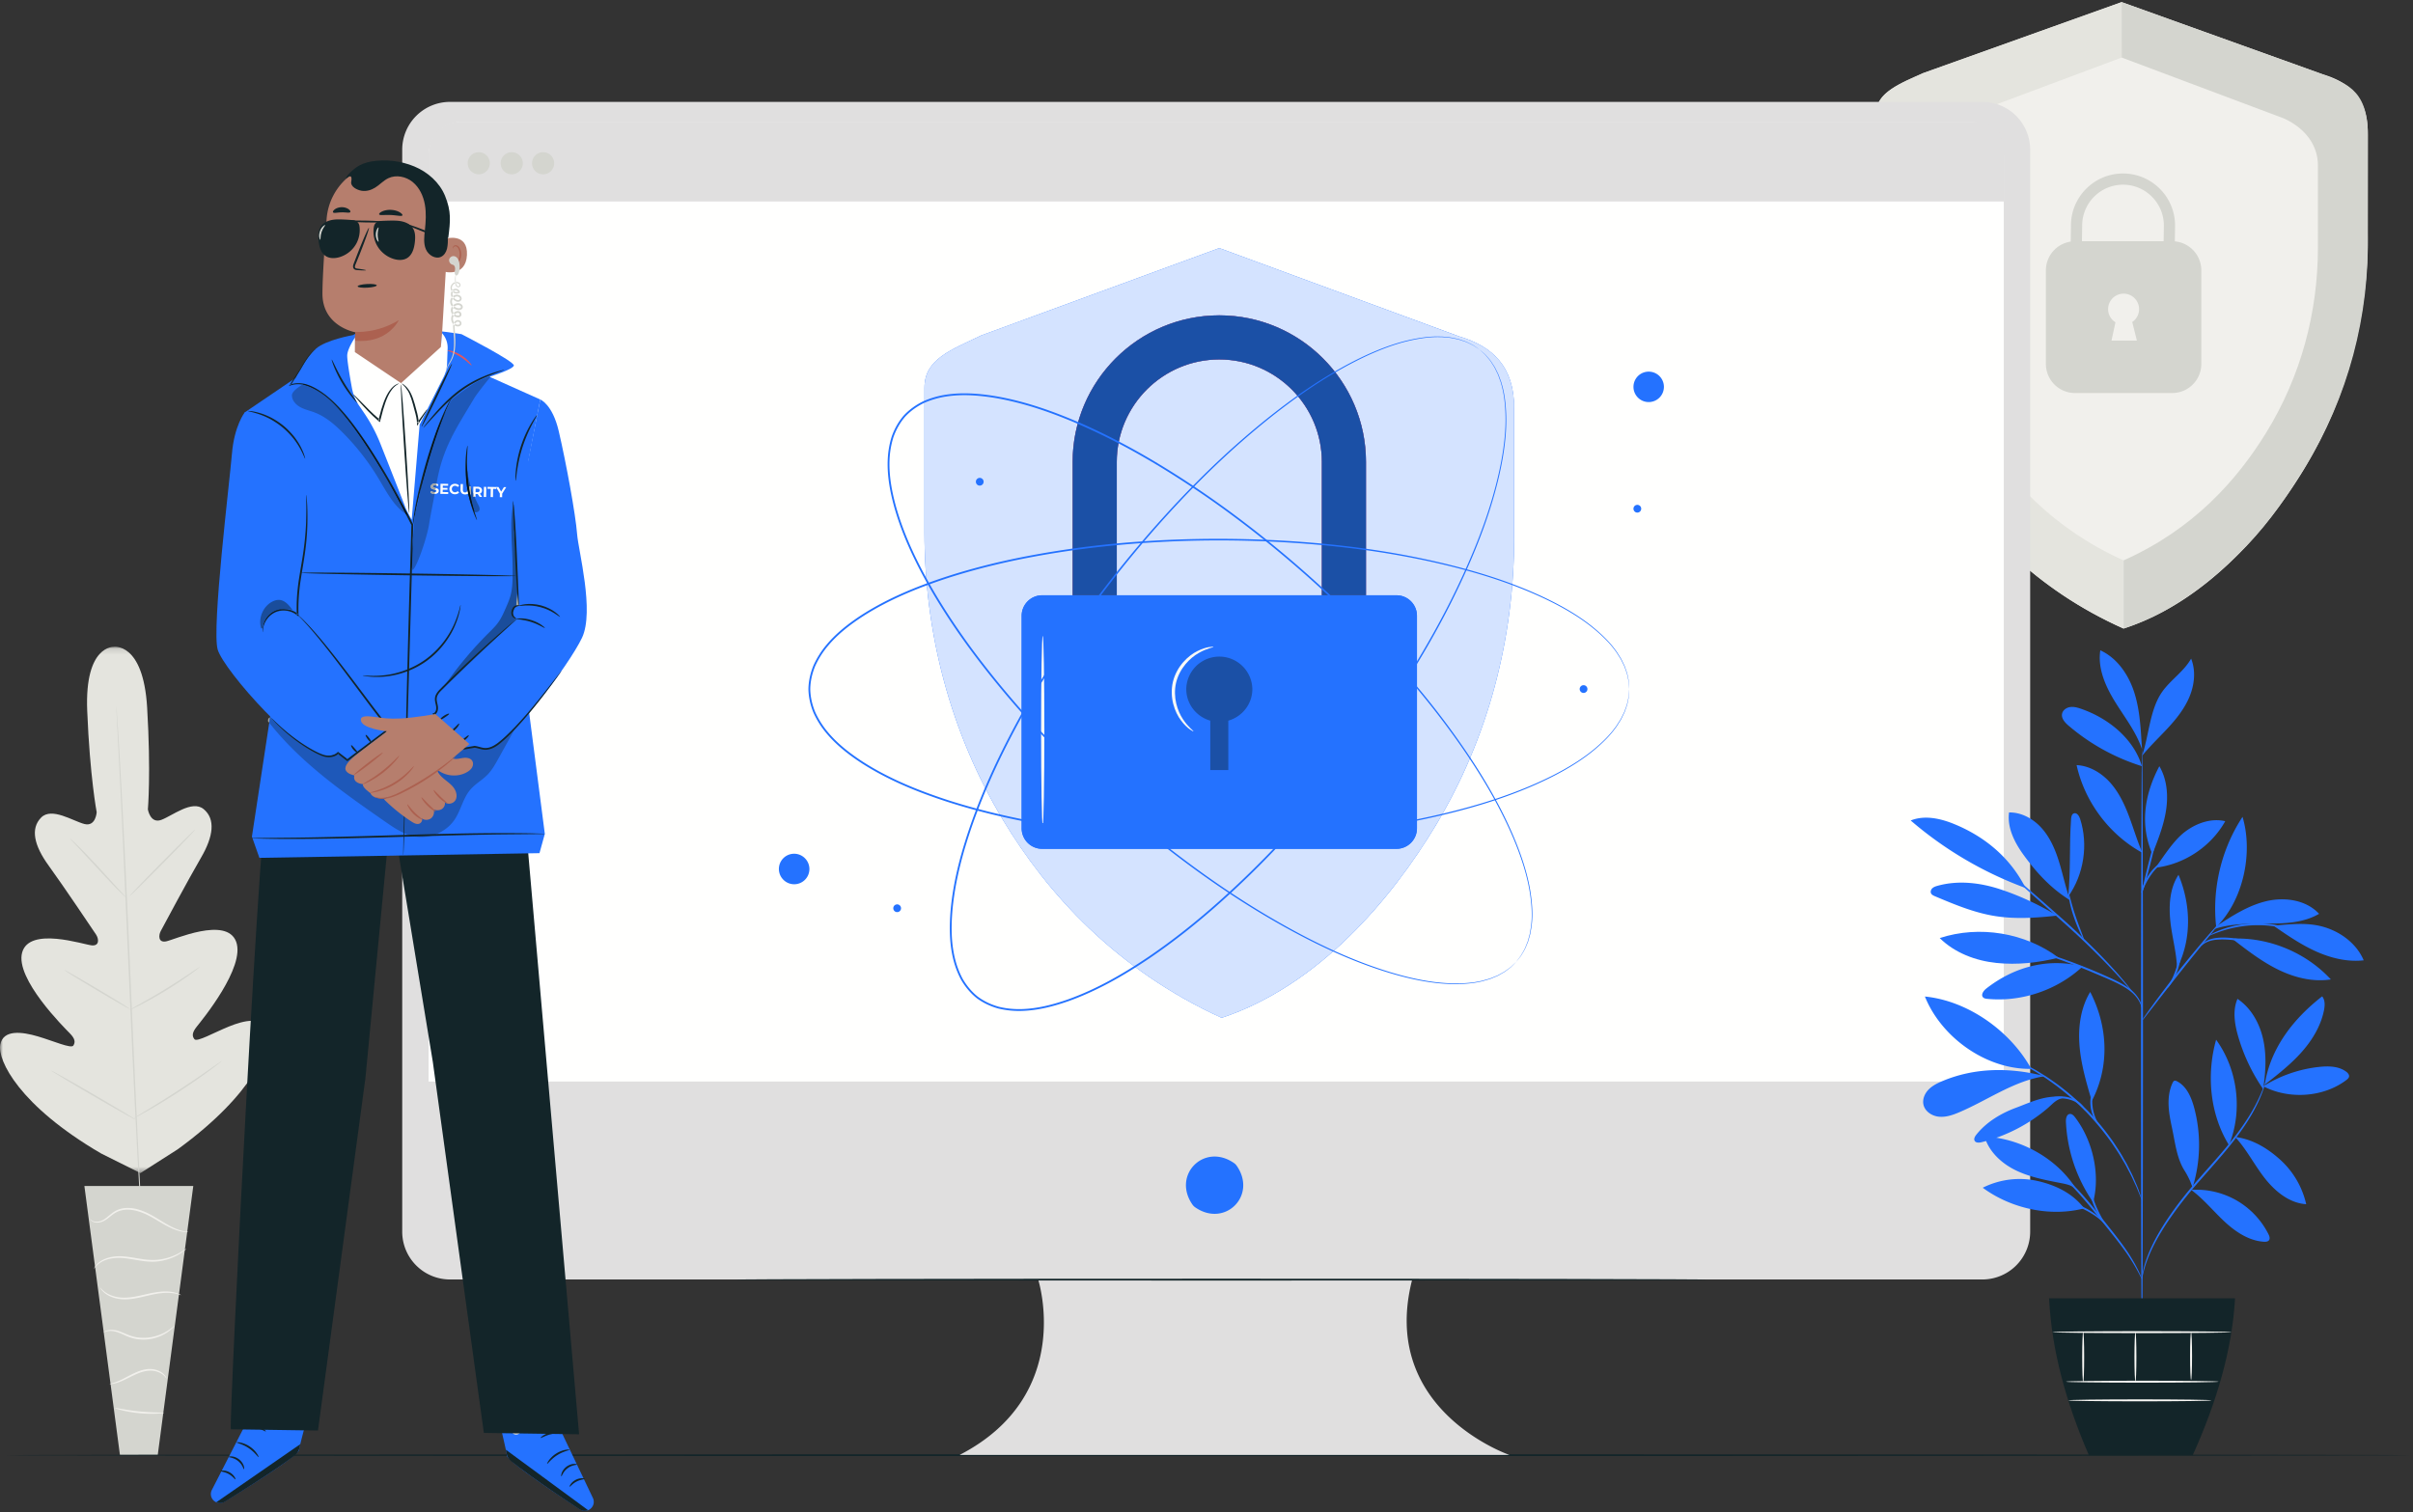 <svg width="410" height="257" xmlns="http://www.w3.org/2000/svg" xmlns:xlink="http://www.w3.org/1999/xlink"><rect width="100%" height="100%" fill="#333333" stroke="none"/><defs><path id="a" d="M0 .121h45.49v89.463H0z"/></defs><g fill="none" fill-rule="evenodd"><g transform="translate(0 109.8)"><mask id="b" fill="#fff"><use xlink:href="#a"/></mask><path d="M19.369.139s-5.012-.361-4.55 10.881c.46 11.242 1.608 17.23 1.608 17.23s-.148 2.493-2.079 2.004c-1.93-.49-5.562-2.916-7.355-1.102-1.86 1.881-1.199 4.765 1.268 8.163 2.468 3.397 7.6 11.04 8.062 11.733.453.68.635 1.956-.733 1.833-1.37-.121-10.606-3.253-11.83 1.219-1.223 4.472 7.207 12.808 8.111 13.737.904.929.952 1.515.586 2.077-.367.562-3.372-.782-6.036-1.565-2.664-.783-5.89-1.224-6.38 1.415-.489 2.64 3.224 10.363 17.127 18.481l6.69 3.34 6.33-4.039C43.21 76.08 46.132 68.022 45.381 65.445c-.751-2.577-3.917-1.816-6.489-.77-2.572 1.045-5.428 2.684-5.849 2.16-.421-.521-.431-1.11.375-2.125.807-1.014 8.36-10.151 6.696-14.479-1.665-4.327-10.542-.288-11.892-.029-1.35.259-1.296-1.028-.913-1.75.39-.736 4.732-8.853 6.848-12.48 2.115-3.628 2.484-6.564.445-8.25-1.966-1.625-5.336 1.152-7.208 1.832-1.872.68-2.268-1.785-2.268-1.785s.542-6.073-.124-17.305C24.337-.768 19.267.139 19.267.139" fill="#E4E4DE" mask="url(#b)"/></g><path d="M19.764 120.008s.014.078.027.234l.053.69.18 2.655c.154 2.306.351 5.644.579 9.769.458 8.25.994 19.653 1.545 32.249.55 12.6 1.057 24.003 1.47 32.255.209 4.118.378 7.453.497 9.772.057 1.145.1 2.038.132 2.657l.027.692c.005.155 0 .236 0 .236s-.012-.08-.026-.234l-.053-.69-.18-2.655a922.224 922.224 0 01-.578-9.768c-.459-8.251-.995-19.655-1.545-32.254-.55-12.596-1.058-23.998-1.47-32.25l-.497-9.773-.132-2.658-.028-.691c-.005-.156-.001-.236-.001-.236" fill="#D4D5CF"/><path d="M11.936 142.55c.013-.013.16.111.417.347.257.234.618.583 1.06 1.019.884.874 2.07 2.114 3.355 3.507l3.271 3.58.996 1.08c.236.253.361.4.348.413-.012.013-.16-.11-.418-.343a32.973 32.973 0 01-1.057-1.026c-.874-.883-2.045-2.138-3.328-3.53l-3.296-3.555-1.002-1.075c-.235-.256-.358-.405-.346-.417m10.111 9.725c-.05-.05 2.396-2.612 5.463-5.72 3.068-3.112 5.596-5.593 5.646-5.543.05.05-2.395 2.611-5.464 5.722-3.067 3.11-5.595 5.591-5.645 5.541m-.027 19.383c-.009-.015.158-.12.466-.297l1.308-.734c1.104-.62 2.626-1.482 4.27-2.493a120.363 120.363 0 004.16-2.675l1.248-.833c.297-.194.466-.295.476-.281.01.014-.139.143-.417.363a39.11 39.11 0 01-1.203.9 65.863 65.863 0 01-4.13 2.745 66.949 66.949 0 01-4.319 2.433c-.565.289-1.024.516-1.348.664-.322.15-.504.224-.512.208m-11.08-6.783c.008-.015.172.063.462.217.29.154.703.384 1.213.674 1.018.579 2.415 1.393 3.951 2.306s2.92 1.753 3.914 2.371c.497.31.897.564 1.17.744.274.18.422.288.412.303-.009.015-.173-.063-.462-.217a55.24 55.24 0 01-1.213-.674 248.492 248.492 0 01-3.952-2.307 246.848 246.848 0 01-3.913-2.37c-.497-.31-.897-.564-1.17-.744-.274-.181-.421-.288-.412-.303M8.74 181.984c.01-.016.218.087.589.284l1.556.86c1.31.734 3.109 1.764 5.088 2.915a400.125 400.125 0 015.05 2.983l1.516.929c.355.224.547.355.538.37-.009.015-.218-.087-.588-.285-.413-.226-.934-.514-1.557-.858a404.873 404.873 0 01-5.088-2.917 399.333 399.333 0 01-5.05-2.981l-1.516-.93c-.355-.224-.547-.355-.538-.37m14.05 8.046c-.008-.016.199-.154.582-.39l1.626-.99a204.226 204.226 0 005.316-3.336 196.985 196.985 0 005.202-3.513l1.564-1.086c.37-.255.58-.389.591-.375.01.015-.18.175-.532.455-.353.28-.87.676-1.517 1.153-1.293.958-3.11 2.24-5.168 3.58a107.912 107.912 0 01-5.364 3.278c-.7.397-1.27.712-1.668.92-.399.21-.623.319-.632.304m10.053 11.543H14.338l6.04 45.719h6.426l6.04-45.719" fill="#D4D5CF"/><path d="M15.299 207.193c-.007.004.02.065.099.163.078.097.224.224.446.319.439.19 1.21.207 1.954-.24.748-.412 1.398-1.222 2.4-1.58.993-.378 2.223-.31 3.402.068 1.194.369 2.23.973 3.17 1.535.94.56 1.803 1.06 2.576 1.383.768.335 1.437.49 1.9.55.232.03.414.04.537.036.124 0 .188-.005.189-.016.01-.06-1.048-.051-2.539-.765-.747-.342-1.586-.852-2.52-1.426-.929-.574-1.99-1.204-3.223-1.586-1.218-.39-2.526-.462-3.591-.039-.532.204-.98.522-1.352.837-.378.312-.716.606-1.059.82-.677.437-1.388.457-1.802.313-.427-.148-.564-.398-.587-.372m.675 8.42c.024.016.147-.188.436-.49a4.126 4.126 0 011.478-.938c.694-.266 1.586-.425 2.573-.387.991.034 2.071.252 3.22.438 1.147.194 2.283.28 3.297.137a9.088 9.088 0 002.594-.74c.701-.32 1.22-.67 1.56-.928.342-.259.505-.433.495-.445-.035-.05-.75.59-2.14 1.177a9.472 9.472 0 01-2.542.66c-.985.122-2.076.033-3.216-.159-1.139-.184-2.236-.398-3.26-.418-1.024-.023-1.947.163-2.661.467a3.887 3.887 0 00-1.485 1.057c-.133.17-.23.307-.28.41-.054.1-.078.154-.07.159m14.774 4.508c.007-.013-.164-.13-.51-.264a5.44 5.44 0 00-1.533-.33c-.663-.052-1.457-.01-2.319.133-.863.14-1.788.378-2.76.584-.97.205-1.907.342-2.755.312a6.039 6.039 0 01-2.188-.473c-1.19-.523-1.615-1.284-1.66-1.235-.011.006.073.197.314.483.238.284.654.648 1.256.945.6.295 1.383.511 2.266.558.884.048 1.847-.087 2.83-.294.982-.209 1.9-.454 2.744-.606.844-.155 1.614-.218 2.26-.194 1.298.044 2.036.437 2.055.381m-13.138 6.341c.009.048.661-.412 1.797-.181.557.1 1.179.382 1.879.7.698.326 1.538.604 2.44.673 1.818.175 3.435-.413 4.427-1.026a6.314 6.314 0 001.102-.847c.225-.24.34-.378.325-.392-.04-.045-.526.503-1.534 1.055-.991.548-2.552 1.077-4.293.91-1.752-.1-3.096-1.146-4.311-1.284-.593-.088-1.088-.004-1.396.121-.313.122-.445.26-.436.27m1.031 8.776c0 .035.62.03 1.543-.306.93-.311 2.081-1.024 3.426-1.559.674-.257 1.35-.415 1.966-.412a3.623 3.623 0 011.581.361c.85.423 1.096 1.025 1.143.987.014-.006-.024-.157-.175-.39-.15-.233-.433-.535-.867-.785a3.627 3.627 0 00-1.678-.45c-.663-.02-1.379.141-2.078.407-1.393.555-2.508 1.29-3.396 1.642-.878.378-1.472.457-1.465.505m.907 4.083c-.01.038.434.197 1.172.38.738.184 1.773.38 2.928.494 1.157.113 2.21.122 2.97.086.76-.036 1.225-.106 1.223-.146-.005-.09-1.875-.01-4.163-.24-2.288-.22-4.107-.663-4.13-.574M394.561 12.595L360.496.36l-33.734 12.07c-4.306 2.034-8.084 3.252-8.084 7.264v19.974c0 13.872 3.634 27.619 11.113 39.755 6.292 10.212 16.036 20.728 31.036 27.411 13.79-4.479 24.083-16.42 30.375-26.632 7.478-12.136 11.112-25.882 11.112-39.754V22.486c0-5.722-3.03-8.516-7.753-9.891" fill="#F1F0EC"/><path d="M360.827 95.242c-11.867-5.288-19.576-13.785-24.555-21.864-5.916-9.602-8.792-20.478-8.792-31.453V27.913c0-3.174 1.915-6.147 5.717-7.922l27.306-10.21-.007-9.42-33.734 12.069c-3.54 1.546-8.084 3.252-8.084 7.264v19.974c0 13.872 3.634 27.619 11.113 39.755 6.292 10.212 16.036 20.728 31.036 27.411V95.242" fill="#E4E4DE"/><path d="M360.827 106.834c2.39-.8 4.585-1.722 6.693-2.87 5.655-3.08 10.48-7.312 14.162-11.14 4.119-4.284 7.187-8.913 9.852-13.236 7.477-12.136 11.112-25.883 10.78-40.137l.021-16.492c-.02-8.212-4.232-8.818-7.774-10.364L360.496.36l.007 9.42 27.624 10.375c3.803 1.775 5.717 4.748 5.717 7.922V42.09c0 10.975-2.876 21.85-8.792 31.453-4.979 8.08-12.357 16.411-24.225 21.7v11.591" fill="#D4D5CF"/><path d="M367.628 41.003h-13.877l.037-2.673a6.947 6.947 0 016.94-6.939c3.825 0 6.938 3.113 6.938 6.926l-.038 2.686zm-4.542 16.893h-4.318l.674-3.118a2.626 2.626 0 01-1.247-2.235 2.632 2.632 0 114.1 2.185c.305 1.21.79 3.168.79 3.168zm6.448-16.87l.037-2.696c0-4.876-3.967-8.844-8.844-8.844-4.877 0-8.844 3.968-8.844 8.83l-.039 2.747a4.946 4.946 0 00-4.22 4.89v15.901a4.949 4.949 0 004.95 4.949h16.508a4.95 4.95 0 004.949-4.949V45.953a4.948 4.948 0 00-4.497-4.927z" fill="#D4D5CF"/><path d="M333 40.832c-.075.01-.312-1.04-.511-2.767a47.522 47.522 0 01-.277-6.782c.038-1.326.126-2.588.247-3.732.11-1.141.318-2.213.76-3.014.434-.805 1.038-1.286 1.492-1.5.463-.214.75-.204.755-.171.058.074-1.15.312-1.87 1.86-.354.749-.511 1.744-.59 2.876a73.429 73.429 0 00-.198 3.699 79.44 79.44 0 00.101 6.729c.091 1.722.179 2.79.091 2.802m.501 8.696c-.165.003-.315-.818-.335-1.833-.02-1.017.097-1.842.262-1.846.165-.002.314.818.334 1.834.02 1.015-.097 1.841-.261 1.845" fill="#FFFFFE"/><path d="M409.822 247.332c0 .086-91.586.156-204.536.156-112.99 0-204.556-.07-204.556-.156s91.566-.156 204.556-.156c112.95 0 204.536.07 204.536.156" fill="#132529"/><path d="M336.825 17.317H76.468a8.127 8.127 0 00-8.127 8.127v183.895a8.127 8.127 0 008.127 8.127h99.925s6.356 19.656-13.348 29.826h93.435s-22.247-7.627-16.527-29.826h96.873a8.127 8.127 0 008.127-8.127V25.444a8.127 8.127 0 00-8.128-8.127" fill="#E0DFDF"/><path d="M210.123 198.126c3.541 5.062-2.002 10.605-7.064 7.064a1.807 1.807 0 01-.435-.436c-3.532-5.06 2.004-10.596 7.063-7.064.168.117.32.269.436.436" fill="#2472FF"/><path d="M340.47 183.824H72.823V26.504a5.819 5.819 0 015.819-5.818H334.65a5.819 5.819 0 015.818 5.818v157.32" fill="#FFFFFE"/><path d="M340.47 34.241H72.823v-8.063a5.492 5.492 0 015.493-5.492H335.96a4.51 4.51 0 014.51 4.51v9.045" fill="#E0DFDF"/><path d="M83.228 27.748a1.88 1.88 0 11-3.761-.001 1.88 1.88 0 013.76.001m5.605 0a1.88 1.88 0 11-3.76 0 1.88 1.88 0 013.76 0m5.33 0a1.88 1.88 0 11-3.76 0 1.88 1.88 0 013.76 0" fill="#D4D5CF"/><path d="M290.278 217.492c0 .087-37.05.157-82.742.157-45.706 0-82.748-.07-82.748-.157 0-.086 37.042-.156 82.748-.156 45.693 0 82.742.07 82.742.156" fill="#132529"/><path d="M247.985 57.198l-40.809-15.032-40.413 14.83c-5.158 2.5-9.684 3.996-9.684 8.925v24.545c0 17.045 4.355 33.936 13.313 48.849 7.538 12.549 19.211 25.469 37.181 33.682 16.519-5.504 28.85-20.176 36.388-32.725 8.958-14.912 13.312-31.803 13.312-48.849V69.352c0-7.03-3.632-10.463-9.288-12.154" fill="#2472FF"/><path d="M207.573 172.997c-17.97-8.213-29.643-21.133-37.181-33.682-8.958-14.913-13.313-31.804-13.313-48.849V65.921c0-4.93 4.526-6.426 9.684-8.926l40.413-14.829 40.81 15.032c5.655 1.69 9.287 5.123 9.287 12.154v22.071c0 17.046-4.354 33.937-13.312 48.85-7.539 12.548-19.87 27.22-36.388 32.724m-30.495-71.82a3.486 3.486 0 00-3.486 3.487v36.12a3.486 3.486 0 003.486 3.487h60.196a3.486 3.486 0 003.487-3.486v-36.121a3.487 3.487 0 00-3.487-3.487h-5.177V78.518c0-13.74-11.18-24.92-24.92-24.92-13.742 0-24.922 11.18-24.922 24.92v22.66h-5.177m47.52 0h-34.844v-22.66c0-9.606 7.816-17.422 17.422-17.422 9.607 0 17.423 7.816 17.423 17.422v22.66" fill="#D4E3FF"/><path d="M232.097 119.333H224.6V78.518c0-9.606-7.816-17.422-17.423-17.422-9.606 0-17.422 7.816-17.422 17.422v40.815h-7.499V78.518c0-13.74 11.18-24.92 24.921-24.92s24.921 11.18 24.921 24.92v40.815" fill="#E0565F"/><path d="M232.097 101.177H224.6V78.518c0-9.606-7.816-17.422-17.423-17.422-9.606 0-17.422 7.816-17.422 17.422v22.66h-7.499v-22.66c0-13.74 11.18-24.92 24.921-24.92s24.921 11.18 24.921 24.92v22.66" fill="#1B50A6"/><path d="M237.274 144.27h-60.196a3.486 3.486 0 01-3.486-3.485v-36.121a3.486 3.486 0 013.486-3.487h60.196a3.487 3.487 0 013.487 3.487v36.12a3.486 3.486 0 01-3.487 3.487" fill="#2472FF"/><path d="M208.708 130.88h-3.063v-8.394c-2.351-.67-4.083-2.81-4.083-5.376a5.615 5.615 0 0111.228 0c0 2.566-1.731 4.706-4.082 5.376v8.394" fill="#1B50A6"/><path d="M177.173 140.184c-.153 0-.278-7.186-.278-16.05 0-8.866.125-16.05.278-16.05.155 0 .28 7.184.28 16.05 0 8.864-.125 16.05-.28 16.05m25.607-15.877c-.019.027-.264-.088-.659-.374-.396-.284-.923-.769-1.447-1.474-1.047-1.374-2.005-3.868-1.383-6.562.652-2.687 2.627-4.487 4.179-5.245.785-.396 1.473-.593 1.954-.669.482-.078.752-.071.756-.038.024.105-1.065.207-2.52 1.053-1.435.81-3.225 2.546-3.826 5.028-.576 2.487.246 4.842 1.164 6.208.922 1.41 1.85 1.989 1.782 2.073" fill="#FAF9F6"/><path d="M257.627 163.479s.16-.225.485-.653l.273-.36c.093-.137.175-.302.276-.473.197-.346.442-.738.617-1.234.096-.243.21-.495.308-.77l.245-.89c.1-.308.153-.642.205-.991.046-.35.14-.708.152-1.092.165-1.523.063-3.3-.241-5.263-.608-3.936-2.278-8.573-4.834-13.611-2.55-5.05-6.063-10.481-10.38-16.143-4.318-5.663-9.509-11.512-15.478-17.386-5.974-5.866-12.738-11.76-20.32-17.345a159.834 159.834 0 00-12.013-8.039c-4.213-2.553-8.656-4.932-13.342-6.995-4.686-2.037-9.63-3.812-14.845-4.654-2.6-.4-5.28-.594-7.917-.195a14.82 14.82 0 00-3.824 1.108c-1.197.584-2.3 1.363-3.21 2.347-.875 1.017-1.527 2.197-1.973 3.454a14.835 14.835 0 00-.668 3.927c-.1 2.665.398 5.308 1.09 7.845 1.429 5.087 3.756 9.799 6.313 14.225 2.583 4.421 5.454 8.566 8.47 12.462a159.88 159.88 0 009.355 11.022c6.413 6.897 13.039 12.948 19.547 18.216 6.515 5.262 12.917 9.754 19.036 13.4 6.115 3.643 11.91 6.515 17.218 8.474 5.296 1.967 10.092 3.096 14.072 3.252 1.983.08 3.761-.022 5.255-.359.38-.055.725-.19 1.067-.275.341-.092.667-.182.962-.317l.855-.344c.262-.128.5-.27.731-.394.472-.23.834-.52 1.155-.753.159-.119.313-.22.44-.328l.325-.312c.388-.371.593-.556.593-.556s-.19.2-.57.58c-.097.094-.204.2-.322.319-.126.109-.279.213-.437.335-.32.24-.68.534-1.153.77-.23.126-.469.272-.732.403l-.858.354c-.296.137-.622.23-.965.325-.343.088-.69.226-1.071.284-1.502.348-3.288.46-5.28.39-4-.138-8.814-1.255-14.128-3.21-5.325-1.948-11.138-4.812-17.271-8.448-6.135-3.64-12.554-8.128-19.085-13.388a188.983 188.983 0 01-19.595-18.222 159.594 159.594 0 01-9.38-11.036c-3.025-3.902-5.905-8.056-8.498-12.49-2.568-4.44-4.907-9.168-6.348-14.296-.699-2.558-1.204-5.227-1.103-7.94.051-1.354.269-2.708.684-4.015.458-1.292 1.131-2.512 2.036-3.562.94-1.018 2.079-1.822 3.31-2.422a15.175 15.175 0 013.91-1.134c2.684-.405 5.392-.207 8.012.197 5.257.85 10.219 2.635 14.92 4.68 4.7 2.072 9.153 4.46 13.374 7.02a159.706 159.706 0 0112.029 8.064c7.59 5.6 14.356 11.51 20.33 17.392 5.97 5.89 11.16 11.755 15.473 17.436 4.312 5.68 7.818 11.129 10.36 16.197 2.547 5.058 4.205 9.715 4.798 13.672.296 1.973.389 3.76.214 5.291-.014.385-.113.746-.16 1.098-.056.35-.111.686-.214.995l-.254.893c-.1.276-.218.53-.317.773-.181.497-.432.889-.634 1.233-.103.171-.189.335-.283.472l-.281.356c-.334.423-.51.634-.51.634" fill="#2472FF"/><path d="M276.835 117.116s-.03-.275-.074-.81l-.034-.45c-.023-.165-.07-.343-.11-.537-.084-.389-.162-.845-.36-1.331-.09-.245-.174-.51-.284-.78l-.41-.828c-.13-.296-.313-.58-.506-.876-.199-.291-.367-.622-.614-.916-.891-1.246-2.15-2.505-3.683-3.766-3.074-2.534-7.406-4.882-12.668-6.94-5.265-2.07-11.502-3.785-18.491-5.137-6.992-1.352-14.76-2.261-23.124-2.671-8.363-.401-17.334-.297-26.71.582-4.686.445-9.472 1.09-14.315 1.998-4.844.899-9.744 2.08-14.614 3.66-4.853 1.6-9.724 3.566-14.176 6.41-2.206 1.43-4.336 3.07-6.038 5.124a14.809 14.809 0 00-2.116 3.373c-.505 1.233-.809 2.547-.833 3.888.023 1.34.323 2.656.827 3.89a14.832 14.832 0 002.115 3.375c1.7 2.056 3.83 3.697 6.036 5.129 4.453 2.846 9.325 4.812 14.18 6.413 4.87 1.58 9.772 2.762 14.616 3.662 4.844.907 9.631 1.553 14.318 1.998 9.377.879 18.349.983 26.713.583 8.365-.411 16.132-1.321 23.125-2.673 6.989-1.352 13.226-3.066 18.49-5.136 5.262-2.06 9.593-4.408 12.666-6.94 1.533-1.262 2.792-2.522 3.683-3.768.247-.293.415-.624.613-.915.194-.296.377-.58.507-.876l.409-.827c.11-.27.193-.536.284-.78.199-.487.276-.943.36-1.331.04-.195.087-.373.11-.537.013-.166.025-.316.034-.45.044-.535.074-.81.074-.81s-.01.275-.041.813l-.028.452c-.02.166-.065.345-.102.54-.079.392-.153.852-.348 1.342-.088.248-.169.516-.278.788l-.405.835c-.129.3-.311.587-.502.886-.198.294-.366.628-.612.925-.888 1.259-2.147 2.532-3.68 3.806-3.076 2.558-7.413 4.93-12.68 7.01-5.271 2.09-11.515 3.822-18.512 5.19-7.001 1.368-14.779 2.292-23.154 2.714-8.376.413-17.36.318-26.753-.555a159.684 159.684 0 01-14.346-1.99c-4.855-.9-9.769-2.082-14.656-3.665-4.872-1.604-9.764-3.575-14.253-6.443-2.224-1.444-4.378-3.1-6.108-5.19a15.14 15.14 0 01-2.163-3.452c-.518-1.268-.828-2.627-.852-4.013.025-1.386.34-2.744.859-4.012a15.125 15.125 0 012.163-3.448c1.733-2.09 3.885-3.744 6.11-5.187 4.488-2.865 9.379-4.836 14.25-6.439 4.886-1.583 9.798-2.764 14.653-3.663a159.418 159.418 0 0114.343-1.99c9.392-.873 18.375-.968 26.75-.556 8.374.423 16.152 1.346 23.152 2.714 6.999 1.368 13.243 3.1 18.515 5.19 5.267 2.08 9.603 4.451 12.68 7.01 1.534 1.274 2.792 2.546 3.682 3.806.246.296.413.631.611.925.191.299.374.586.503.886l.404.835c.11.272.191.54.279.788.195.491.269.95.348 1.342.037.196.081.375.102.54l.028.453c.032.538.04.813.04.813" fill="#2472FF"/><path d="M251.386 59.404s-.236-.144-.685-.439l-.377-.248c-.144-.083-.314-.154-.491-.242-.359-.172-.767-.39-1.273-.53-.25-.08-.51-.176-.791-.255l-.905-.183c-.314-.079-.651-.108-1.003-.137-.351-.02-.715-.091-1.1-.075-1.53-.06-3.296.163-5.233.603-3.885.877-8.395 2.862-13.246 5.759-4.862 2.893-10.038 6.772-15.39 11.467-5.352 4.698-10.83 10.28-16.278 16.64-5.44 6.364-10.854 13.518-15.904 21.466a159.83 159.83 0 00-7.192 12.538c-2.257 4.379-4.325 8.976-6.06 13.792-1.71 4.816-3.14 9.87-3.62 15.13-.22 2.621-.23 5.31.351 7.912.292 1.298.74 2.562 1.368 3.739.665 1.154 1.519 2.2 2.563 3.04 1.074.803 2.298 1.373 3.582 1.731 1.296.315 2.632.438 3.963.396 2.666-.083 5.268-.762 7.752-1.628 4.977-1.776 9.517-4.422 13.756-7.278 4.232-2.881 8.17-6.03 11.85-9.308a159.7 159.7 0 0010.35-10.092c6.44-6.872 12.019-13.899 16.827-20.755 4.8-6.862 8.84-13.559 12.056-19.913 3.214-6.352 5.68-12.332 7.27-17.762 1.595-5.419 2.393-10.28 2.274-14.262-.058-1.985-.282-3.751-.72-5.219-.081-.374-.24-.71-.348-1.045-.116-.334-.228-.652-.382-.937-.14-.29-.276-.567-.404-.83-.145-.253-.304-.481-.442-.702-.263-.455-.575-.796-.831-1.1-.13-.15-.241-.297-.357-.416l-.334-.304c-.397-.36-.596-.553-.596-.553s.211.175.618.53l.34.299c.118.118.232.263.365.412.26.302.579.642.847 1.097.141.221.303.45.453.702l.411.832c.158.286.273.605.392.94.111.337.273.673.357 1.05.45 1.474.685 3.247.753 5.24.138 3.999-.645 8.879-2.23 14.316-1.577 5.446-4.032 11.443-7.239 17.812-3.208 6.371-7.243 13.083-12.041 19.962-4.805 6.871-10.384 13.914-16.829 20.803a159.95 159.95 0 01-10.363 10.118c-3.685 3.287-7.63 6.445-11.876 9.339-4.252 2.867-8.808 5.526-13.824 7.317-2.504.873-5.132 1.56-7.845 1.647a15.16 15.16 0 01-4.053-.406c-1.32-.367-2.584-.955-3.694-1.786-1.08-.868-1.96-1.948-2.644-3.135a15.133 15.133 0 01-1.4-3.823c-.589-2.649-.578-5.364-.356-8.006.486-5.302 1.925-10.376 3.642-15.207 1.743-4.832 3.818-9.438 6.083-13.825a159.516 159.516 0 017.214-12.556 188.981 188.981 0 0115.95-21.481c5.465-6.36 10.96-11.941 16.33-16.636 5.368-4.693 10.564-8.567 15.445-11.452 4.87-2.89 9.402-4.864 13.309-5.728 1.947-.432 3.724-.646 5.264-.577.385-.013.751.06 1.105.083.354.032.692.064 1.008.145l.909.192c.282.081.543.18.794.263.507.146.915.37 1.273.547.177.091.346.166.49.25l.374.256c.445.304.668.466.668.466M136.76 145.865a2.587 2.587 0 11-3.658 3.659 2.587 2.587 0 013.658-3.66m145.961-80.163a2.587 2.587 0 11-5.173 0 2.587 2.587 0 015.173 0m-129.623 88.671a.658.658 0 11-1.317-.002.658.658 0 011.317.002M167.13 81.88a.657.657 0 11-1.315 0 .657.657 0 011.315 0m102.596 35.236a.658.658 0 11-1.316 0 .658.658 0 011.316 0m9.137-30.651a.658.658 0 11-1.316 0 .658.658 0 011.316 0m105.7 98.16a22.386 22.386 0 019.575-3.295c1.564-.16 3.274-.115 4.528.832.267.202.527.499.467.828-.044.242-.248.417-.443.566-3.895 2.971-9.788 3.347-14.127 1.07m.247-.271c2.167-1.692 4.347-3.395 6.183-5.442 1.837-2.046 3.329-4.475 3.877-7.169.166-.817.218-1.75-.306-2.4-4.93 3.85-8.802 8.83-9.755 15.01" fill="#2472FF"/><path d="M384.614 184.588c.372-2.696.506-5.468-.114-8.118-.619-2.651-2.061-5.188-4.324-6.7-.852 1.99-.486 4.285.114 6.365a30.935 30.935 0 004.288 9.029m-4.795 8.083c2.933.356 5.488 1.902 7.678 3.886a14.517 14.517 0 014.392 7.539c-2.877-.178-5.319-2.207-7.089-4.481-1.77-2.276-2.997-4.772-4.941-6.9m-1.089 1.341c2.362-5.82 1.506-12.833-2.187-17.913-1.671 5.944-1.058 12.659 2.187 17.913m-6.385 7.602a13.784 13.784 0 017.68 1.8 13.786 13.786 0 015.413 5.737c.162.324.305.737.089 1.026-.19.253-.555.276-.87.256-2.58-.167-4.866-1.72-6.753-3.488-1.888-1.767-3.531-3.81-5.617-5.339m.262-.406a24.392 24.392 0 00.243-13.622c-.48-1.753-1.286-3.6-2.907-4.422-.138-.07-.3-.132-.445-.078-.137.052-.217.193-.281.326-.577 1.205-.745 2.574-.686 3.908.06 1.334.336 2.649.613 3.956.51 2.418.782 5.017 2.108 7.102.315.494.592 1.03.843 1.56s.254.716.483 1.138m-16.872 2.65c1.253-4.763-.077-10.537-3.078-14.441-.221-.287-.514-.596-.875-.562-.553.05-.696.787-.671 1.342a26.095 26.095 0 004.624 13.66m-1.524 1.043c-5.786 1.505-12.424.041-17.237-3.506a13.954 13.954 0 019.331-1.145c3.117.712 5.966 2.109 7.906 4.65m-1.285-3.171c-3.24-5.283-9.453-8.732-15.644-9.046.713 2.518 2.783 4.475 5.117 5.658 2.335 1.182 4.94 1.696 7.51 2.196.999.193 2.37.407 3.017 1.192m2.487-15.388c-.878-3.006-1.76-6.039-2-9.162-.242-3.123.204-6.383 1.824-9.063 3.027 5.858 3.333 12.702.267 18.54m-10.283-5.466c-3.54-6.434-10.762-11.573-18.07-12.294 2.819 7.02 10.508 12.445 18.07 12.294m2.227 1.261c-5.28.804-9.777 4.176-14.71 6.22-1.056.437-2.195.785-3.326.637-1.133-.149-2.25-.908-2.504-2.022-.211-.924.21-1.906.873-2.583.663-.678 1.54-1.101 2.416-1.466 5.374-2.237 11.137-2.293 16.797-.936" fill="#2472FF"/><path d="M350.42 186.633c-1.195.342-1.603.96-2.55 1.767a27.518 27.518 0 01-11.155 5.73c-.427.106-.986.149-1.197-.236-.184-.336.05-.744.289-1.043 1.715-2.146 4.16-3.615 6.735-4.573 2.575-.96 4.806-2.115 7.878-1.867m3.448-22.143c-4.293 4.007-10.34 6.065-16.186 5.507-.266-.025-.556-.067-.737-.265-.407-.443.082-1.127.556-1.497 4.759-3.71 10.524-5.249 16.367-3.745" fill="#2472FF"/><path d="M349.78 162.772c-5.674-4.254-13.456-5.538-20.196-3.333 2.543 2.508 6.072 3.856 9.624 4.226 3.552.37 7.108-.024 10.573-.893m1.625-10.277c.466-4.75.163-8.5.493-13.272.026-.38.108-.839.465-.977.497-.19.91.42 1.073.926 1.415 4.399.642 9.444-2.025 13.218" fill="#2472FF"/><path d="M351.747 153.02c-3.219-1.991-5.635-4.59-7.868-7.647-1.554-2.127-2.865-4.674-2.511-7.284 2.182-.044 4.256 1.16 5.675 2.819 1.42 1.657 2.264 3.73 2.893 5.82.63 2.09 1.072 4.238 1.811 6.292m-7.73-2.148a63.458 63.458 0 01-19.364-11.417c2.313-.932 4.961-.374 7.274.559 5.283 2.133 9.6 5.733 12.19 10.807m5.456 4.797c-3.574.392-7.205.645-10.752.053-3.486-.583-6.78-1.964-10.037-3.335-.27-.114-.564-.25-.682-.518-.129-.291.008-.646.244-.859.236-.213.55-.315.856-.401 3.541-.99 7.363-.527 10.847.648 3.485 1.175 6.342 2.571 9.524 4.412m20.412 8.812c2.438-4.922 2.28-10.667.173-15.741-1.483 2.26-1.664 5.138-1.393 7.827.271 2.69 1.09 5.457 1.143 8.16m9.819-5.159c6.089-.116 12.18 2.478 16.314 6.95-3.04.477-6.169-.307-8.933-1.657-2.765-1.35-5.221-3.243-7.655-5.124m6.824-2.36c2.979-.241 5.845-.61 8.708.268 2.865.877 5.472 2.869 6.639 5.628-2.787.313-5.611-.385-8.165-1.542-2.554-1.157-4.876-2.76-7.182-4.354m-9.698.101c2.68-1.756 5.43-3.544 8.551-4.272 3.12-.727 6.736-.19 8.912 2.162-2.526 1.482-5.59 1.657-8.519 1.655-2.928-.002-6.518-.036-9.28.941" fill="#2472FF"/><path d="M376.562 157.568c4.582-4.498 6.319-12.58 4.475-18.73-3.6 5.471-5.213 12.221-4.475 18.73m-12.597-12.746c-.863-2.009-1.47-4.117-2.246-6.161-.775-2.045-1.738-4.056-3.203-5.68-1.465-1.623-3.49-2.833-5.674-2.94 1.367 6.19 5.478 11.72 11.012 14.813m2.391 2.624c1.43-1.968 3.082-4.64 5.02-6.108 1.94-1.47 4.465-2.358 6.831-1.794-2.407 4.302-6.955 7.334-11.85 7.902m-.456-2.493c.937-2.38 1.88-4.787 2.26-7.318.379-2.531.148-5.234-1.146-7.442-2.516 4.754-3.325 9.856-1.243 14.814m-1.718-14.814c-1.425-4.713-5.74-8.182-10.398-9.774-.587-.201-1.21-.368-1.823-.273-.613.094-1.215.514-1.344 1.121-.17.802.492 1.52 1.115 2.053a35.393 35.393 0 0012.45 6.873m-.052-3.854c-.181-3.038-.37-6.12-1.358-9-.99-2.878-2.894-5.579-5.664-6.839-.472 3.069.882 6.122 2.515 8.762 1.632 2.641 3.6 5.133 4.581 8.08m0 1.088c1.178-3.434 1.3-7.796 3.356-10.788 1.438-2.091 3.74-3.516 4.978-5.731.823 2.068.571 4.453-.29 6.506-.86 2.054-2.282 3.821-3.803 5.447-1.522 1.625-2.825 2.847-4.24 4.566" fill="#2472FF"/><path d="M363.943 229.6c.091 0 .17-22.91.177-51.165.006-28.264-.063-51.169-.155-51.169-.09 0-.17 22.905-.177 51.17-.006 28.254.063 51.164.155 51.164" fill="#2472FF"/><path d="M343.922 160.973c-.007.023.3.137.861.324l2.371.8c1.999.68 4.745 1.666 7.725 2.887 2.95 1.266 5.733 2.295 7.318 3.668.792.678 1.246 1.41 1.47 1.945.228.537.268.867.298.861.012-.001.009-.084-.009-.24a3.64 3.64 0 00-.169-.667c-.192-.566-.635-1.35-1.434-2.075-.797-.726-1.905-1.378-3.176-1.972a96.945 96.945 0 00-11.95-4.63 63.87 63.87 0 00-2.406-.7c-.573-.15-.893-.222-.9-.2" fill="#2472FF"/><path d="M337.36 144.854c-.008.008.075.097.24.258l.736.69 2.745 2.493 9.134 8.134c3.566 3.174 6.647 6.206 8.783 8.49 1.07 1.14 1.912 2.085 2.486 2.744.268.307.488.557.663.759.155.171.24.258.249.251.009-.007-.06-.108-.196-.293-.14-.184-.34-.46-.617-.799a61.633 61.633 0 00-2.413-2.821c-2.097-2.33-5.161-5.398-8.735-8.578a1192.203 1192.203 0 00-9.2-8.062l-2.813-2.414-.777-.645c-.18-.144-.278-.216-.285-.207" fill="#2472FF"/><path d="M354.064 159.656c.094-.042-.651-1.761-1.393-3.936-.75-2.175-1.102-4.01-1.196-3.995-.087.009.124 1.898.883 4.101.372 1.1.784 2.066 1.108 2.753.325.686.558 1.095.598 1.077m9.858 13.867c.018.013.213-.214.55-.638l1.407-1.805a587.28 587.28 0 014.65-5.946c1.832-2.31 3.516-4.38 4.736-5.879.576-.712 1.057-1.31 1.439-1.78.335-.424.513-.666.496-.68-.017-.015-.228.197-.594.596a77.77 77.77 0 00-1.52 1.713 181.083 181.083 0 00-4.818 5.823 181.87 181.87 0 00-4.576 6.012 80.044 80.044 0 00-1.325 1.87c-.304.447-.463.7-.445.714" fill="#2472FF"/><path d="M368.311 167.887c.054.058 1.225-1.33 1.84-3.443.453-1.487.473-2.848.416-3.47l-.146.01c.066.267.114.406.14.402.026-.003.027-.152.006-.425l-.147.012c-.053.618-.147 1.932-.587 3.377-.592 2.046-1.61 3.481-1.522 3.537m5.668-7.128c.042.046.42-.43 1.284-.747.858-.331 2.148-.404 3.565-.283a21.88 21.88 0 013.59.58c.906.224 1.46.4 1.477.354.014-.04-.512-.294-1.414-.58a16.43 16.43 0 00-3.628-.684c-1.433-.124-2.792-.014-3.678.397-.899.397-1.226.955-1.196.963m1.343-1.728c.025.052.748-.3 1.967-.717a20.313 20.313 0 014.909-1.01 20.31 20.31 0 015.005.255c1.268.227 2.035.464 2.053.41.007-.022-.179-.1-.521-.223-.342-.127-.85-.273-1.487-.417-1.27-.292-3.082-.504-5.076-.355-1.992.155-3.751.64-4.963 1.12-.606.24-1.086.46-1.405.638-.32.174-.493.278-.482.3m-11.357-7.307c.09.022.732-2.21 1.436-4.984.703-2.775 1.202-5.042 1.113-5.064-.089-.023-.73 2.208-1.434 4.983-.704 2.774-1.203 5.042-1.115 5.065" fill="#2472FF"/><path d="M363.874 151.725c.1.032.512-1.46 1.59-2.984 1.05-1.557 2.39-2.337 2.34-2.415-.017-.035-.387.102-.902.466-.517.36-1.157.97-1.708 1.759-1.12 1.586-1.4 3.168-1.32 3.174m.069 65.662c.036.006.103-.55.361-1.524.255-.972.735-2.352 1.53-3.966 1.584-3.235 4.464-7.336 8.124-11.444 1.813-2.071 3.573-4.026 5.066-5.898 1.495-1.869 2.725-3.65 3.623-5.224.9-1.574 1.487-2.925 1.829-3.878.168-.478.29-.85.359-1.109.072-.257.105-.392.094-.396-.03-.009-.196.524-.573 1.459a28.436 28.436 0 01-1.911 3.805c-.917 1.548-2.157 3.303-3.659 5.152-1.499 1.852-3.261 3.796-5.077 5.871-3.67 4.12-6.544 8.273-8.085 11.56-.775 1.641-1.227 3.048-1.445 4.038-.106.496-.178.882-.203 1.15-.033.263-.044.402-.033.404" fill="#2472FF"/><path d="M345.851 196.953c-.011.025.335.2.948.532.609.342 1.471.868 2.46 1.626.989.757 2.094 1.75 3.23 2.946 1.133 1.198 2.3 2.588 3.493 4.078 2.382 2.99 4.611 5.636 5.946 7.748a31.472 31.472 0 011.493 2.55c.325.618.498.965.522.954.01-.004-.02-.097-.088-.269-.07-.17-.167-.426-.32-.742a23.88 23.88 0 00-1.41-2.618c-1.295-2.163-3.506-4.845-5.885-7.83-1.194-1.494-2.376-2.887-3.53-4.083-1.158-1.193-2.293-2.18-3.31-2.922a17.285 17.285 0 00-2.54-1.552c-.315-.158-.572-.255-.741-.327-.171-.07-.263-.102-.268-.091" fill="#2472FF"/><path d="M345.497 203.582c-.004.048.765.141 2.004.291 1.235.16 2.954.366 4.754.936 1.793.584 3.283 1.475 4.255 2.234.98.758 1.443 1.385 1.489 1.348.016-.011-.08-.182-.297-.461a7.566 7.566 0 00-1.044-1.07c-.956-.822-2.461-1.766-4.302-2.366-1.844-.583-3.586-.753-4.831-.854-1.25-.09-2.024-.101-2.028-.058" fill="#2472FF"/><path d="M357.414 207.663c.104-.06-.799-1.439-1.5-3.295-.656-1.872-.81-3.514-.929-3.495-.042.006-.04.416.034 1.076.078.657.237 1.57.585 2.533.35.96.809 1.763 1.161 2.323.358.558.612.88.649.858m-17.422-28.507c-.004.01.107.069.32.17l.943.429c.412.177.913.401 1.477.698.566.292 1.227.593 1.915 1.007l1.093.62c.379.219.754.478 1.153.728.806.488 1.614 1.09 2.476 1.705a46.581 46.581 0 015.166 4.545 46.516 46.516 0 014.366 5.32c.585.882 1.16 1.71 1.62 2.532.237.407.483.791.688 1.177l.583 1.114c.39.702.667 1.372.941 1.948.277.575.484 1.083.647 1.501l.396.956c.094.217.149.33.159.326.011-.004-.023-.123-.097-.348-.089-.26-.2-.584-.338-.98a16.892 16.892 0 00-.598-1.528c-.257-.587-.522-1.267-.9-1.98l-.569-1.13c-.2-.392-.442-.781-.674-1.195-.454-.834-1.024-1.673-1.606-2.566a44.548 44.548 0 00-4.38-5.377 44.472 44.472 0 00-5.223-4.56c-.873-.612-1.692-1.21-2.51-1.692-.405-.247-.785-.502-1.17-.716-.386-.21-.757-.412-1.11-.606-.7-.403-1.372-.69-1.948-.968a17.024 17.024 0 00-1.507-.65l-.968-.372c-.222-.081-.341-.119-.345-.108" fill="#2472FF"/><path d="M354.31 188.75c.029-.006-.13-.562-.787-1.173-.64-.611-1.81-1.176-3.172-1.218-1.358-.035-2.535.344-3.339.653-.808.318-1.278.574-1.261.613.018.046.522-.135 1.338-.392.814-.249 1.965-.577 3.251-.542 1.282.04 2.389.533 3.03 1.063.656.529.887 1.028.94.995m2.14 2.208c.091-.05-.716-1.235-.9-2.93-.212-1.693.302-3.031.201-3.06-.036-.015-.216.296-.372.854a6.008 6.008 0 00-.158 2.244c.104.881.39 1.644.67 2.147.28.506.528.768.56.745" fill="#2472FF"/><path d="M379.766 220.67c-.494 8.756-3.132 17.66-7.19 26.662h-17.647c-3.87-8.913-6.327-17.804-6.763-26.662h31.6" fill="#132529"/><path d="M351.026 234.838c0 .091 5.81.165 12.976.165 7.168 0 12.977-.074 12.977-.165 0-.092-5.809-.166-12.977-.166-7.166 0-12.976.074-12.976.166m.394 3.172c0 .091 5.447.165 12.164.165 6.721 0 12.167-.074 12.167-.165 0-.092-5.446-.166-12.167-.166-6.717 0-12.164.074-12.164.166m20.871-11.592c-.091 0-.166 1.82-.166 4.065 0 2.246.075 4.065.166 4.065.092 0 .166-1.82.166-4.065s-.074-4.065-.166-4.065" fill="#FAF9F6"/><path d="M362.836 226.418c-.092 0-.166 1.886-.166 4.21 0 2.325.074 4.21.166 4.21.091 0 .165-1.885.165-4.21 0-2.324-.074-4.21-.165-4.21m-8.876-.071c-.092 0-.166 1.922-.166 4.293 0 2.372.074 4.294.165 4.294.092 0 .166-1.922.166-4.294 0-2.37-.074-4.293-.166-4.293" fill="#FAF9F6"/><path d="M348.726 226.418c0 .092 6.815.167 15.22.167 8.407 0 15.22-.075 15.22-.167 0-.09-6.813-.165-15.22-.165-8.405 0-15.22.074-15.22.165" fill="#FAF9F6"/><path d="M44.428 227.765l-2.85 14.588-5.582 10.888a1.522 1.522 0 002.145 1.996c2.682-1.639 12.516-7.717 12.665-8.797.172-1.25 4.028-15.187 4.028-15.187l-10.406-3.488" fill="#2472FF"/><path d="M36.75 255.334l14.271-9.873-.135.615a2.287 2.287 0 01-.85 1.335c-1.159.882-4.414 3.245-11.85 7.837-.433.266-.974.3-1.435.086" fill="#132529"/><path d="M49.053 241.168c-.419.172-.658.696-.504 1.122.155.425.685.673 1.108.509.42-.164.728-.785.527-1.19-.201-.405-.84-.663-1.21-.402" fill="#E4E4DE"/><path d="M41.46 249.719c-.09.022-.251-.81-1.025-1.409-.756-.621-1.603-.592-1.602-.686-.005-.038.204-.11.554-.084.347.024.829.18 1.251.516.421.336.68.77.781 1.104.104.336.08.555.041.559M40 251.436c-.083.048-.446-.527-1.15-.906-.695-.396-1.373-.398-1.378-.494-.025-.083.741-.238 1.537.208.8.438 1.075 1.17.99 1.192m3.932-3.787c-.083.054-.636-.832-1.678-1.518-1.032-.703-2.063-.877-2.044-.975-.007-.082 1.116-.047 2.225.703 1.116.74 1.576 1.765 1.497 1.79m1.238-4.362c-.059.078-.787-.432-1.822-.7-1.033-.28-1.918-.196-1.93-.293-.024-.08.903-.32 2.013-.022 1.112.29 1.8.958 1.739 1.015m.945-4.261c-.064.075-.764-.587-1.878-.778-1.109-.216-1.998.154-2.03.061-.018-.035.18-.182.558-.302a3.263 3.263 0 011.532-.08 3.26 3.26 0 011.402.617c.31.246.444.455.416.482m-1.674-1.583c-.018-.004-.009-.207.1-.554.11-.344.325-.84.752-1.342.216-.236.456-.547.903-.65a.612.612 0 01.645.282c.13.224.131.475.085.705-.217.92-1.204 1.637-2.269 1.542a2.5 2.5 0 01-2.116-1.801c-.045-.226-.052-.492.115-.713.165-.223.481-.257.681-.176.418.16.635.468.848.707a4.35 4.35 0 01.743 1.345c.115.345.132.546.113.551-.059.026-.21-.794-1.032-1.747-.211-.224-.45-.501-.754-.598-.148-.048-.292-.017-.372.094-.082.105-.091.294-.048.473.206.727.95 1.458 1.852 1.54.898.089 1.764-.543 1.946-1.28.04-.179.033-.369-.04-.496a.332.332 0 00-.353-.16c-.307.052-.564.315-.775.535-.844.932-.963 1.771-1.024 1.743" fill="#132529"/><path d="M93.047 228.9l2.43 14.663 5.265 11.045a1.523 1.523 0 01-2.202 1.933c-2.632-1.715-12.288-8.074-12.405-9.157-.137-1.254-3.59-15.297-3.59-15.297l10.502-3.187" fill="#2472FF"/><path d="M99.928 256.679l-13.98-10.28.117.618c.101.535.387 1.018.81 1.36 1.134.913 4.32 3.37 11.622 8.173.424.28.963.329 1.431.129" fill="#132529"/><path d="M88.038 242.164c.414.184.638.715.472 1.136-.167.42-.705.653-1.122.477-.416-.176-.705-.805-.492-1.205.212-.4.858-.638 1.22-.367" fill="#E4E4DE"/><path d="M95.382 250.93c.09.025.275-.803 1.066-1.379.773-.599 1.619-.546 1.62-.64.006-.038-.2-.116-.551-.1-.348.014-.833.156-1.266.48-.43.324-.701.75-.811 1.081-.114.333-.096.553-.058.558m1.411 1.758c.081.05.46-.513 1.174-.873.707-.375 1.385-.357 1.392-.453.027-.083-.734-.26-1.542.164-.812.414-1.108 1.137-1.024 1.162m-3.821-3.898c.08.056.66-.814 1.721-1.47 1.053-.673 2.086-.817 2.07-.914.01-.083-1.113-.08-2.243.638-1.137.707-1.627 1.718-1.548 1.745m-1.112-4.395c.056.08.8-.41 1.841-.646 1.04-.251 1.923-.142 1.937-.24.027-.078-.893-.345-2.011-.078-1.12.256-1.826.904-1.767.964m-.822-4.286c.061.076.78-.565 1.899-.724 1.115-.184 1.993.21 2.029.12.018-.036-.177-.189-.55-.32a3.272 3.272 0 00-1.529-.123 3.274 3.274 0 00-1.42.577c-.317.237-.457.442-.429.47m1.719-1.535c.018-.003.014-.206-.085-.557-.1-.347-.3-.848-.713-1.363-.209-.242-.44-.56-.883-.674a.612.612 0 00-.653.261c-.136.221-.145.471-.106.704.19.924 1.156 1.67 2.224 1.606a2.498 2.498 0 002.167-1.74c.052-.224.066-.49-.094-.715-.158-.228-.474-.271-.677-.195-.421.147-.647.448-.867.682-.426.5-.657.984-.782 1.323-.124.341-.147.542-.129.547.059.029.234-.787 1.083-1.717.217-.217.464-.487.77-.576.15-.043.292-.007.37.105.078.107.082.296.034.474-.227.721-.992 1.43-1.896 1.486-.9.063-1.747-.593-1.907-1.336-.036-.179-.023-.37.053-.494a.331.331 0 01.358-.15c.306.061.554.332.759.557.817.957.912 1.799.974 1.772" fill="#132529"/><path d="M45.822 132.259c-1.355-2.063-6.977 110.026-6.6 110.67l14.807.213 8.061-59.893 4.383-45.796 7.068 43.031 8.67 63.063 16.183.234-10.002-114.314-20.956-12.009-21.614 14.8" fill="#132529"/><path d="M59.96 56.957s-4.539.789-6.269 2.302c-1.73 1.513-3.489 4.99-3.489 4.99l-8.627 5.856 7.595 30.267-6.366 41.826 1.271 3.607 47.59-.796.907-3.282-4.92-38.069 2.16-25.512L91.8 67.902l-8.618-3.862s3.947-1.224 4.129-1.905c.18-.681-8.894-5.34-8.894-5.34s-14.317-2.427-18.456.162" fill="#2472FF"/><path d="M45.75 122.842a53.638 53.638 0 01-.226-.29l.07-.433a7.89 7.89 0 01.292-.17l-.136.893" fill="#A2A5A2"/><path d="M71.582 142.27c-.408 0-.817-.039-1.22-.118a7.96 7.96 0 01-1.675-.54l.002-.025.322-10.39.056-1.934.227.002c2.812 0 5.63-1.14 8.215-2.377 3.222-1.54 6.521-3.298 10.09-3.298h.047l-2.951 5.328c-.54.974-1.088 1.96-1.865 2.757-.899.92-2.07 1.553-2.908 2.53-1.239 1.444-1.593 3.45-2.637 5.04-1.233 1.876-3.467 3.025-5.703 3.025m-3.015-.713c-1.1-.504-2.125-1.21-3.125-1.905-7.115-4.945-14.345-10-19.692-16.81l.136-.894.124-.069c3.661 3.647 7.508 6.69 9.603 6.69.057 0 .111-.002.165-.006l1.658-.599 1.586 1.23 3.406-2.553c1.458 1.078 2.988 1.988 4.752 2.391a9.31 9.31 0 001.657.223c-.016.662-.03 1.308-.046 1.937l-.224 10.365" fill="#1E58B9"/><path d="M41.575 70.105s-1.773 2.264-2.166 7.016c-.393 4.753-3.455 29.687-2.425 33.27 1.03 3.583 14.356 18.54 18.794 18.172l1.658-.599 1.586 1.23 7.093-5.317-15.633-19.671.84-28.32s-4.802-6.902-9.747-5.78" fill="#2472FF"/><path d="M53.691 59.259c.008.013-.143.099-.389.326a6.89 6.89 0 00-.954 1.125c-.38.527-.767 1.224-1.242 2.046l-1.734 2.748-.1-.124c.862-.336 1.915-.341 2.924-.01 1.013.325 1.994.905 2.943 1.61 1.896 1.436 3.629 3.437 5.306 5.706 3.345 4.563 6.604 10.202 9.75 16.45l.016.034-.001.04-.221 7.698-.978 34.29-.322 10.39-.104 2.824-.035.734c-.01.165-.017.25-.023.25-.005 0-.008-.086-.009-.25l.004-.736.045-2.826.224-10.392c.211-8.776.482-20.896.885-34.291l.226-7.702.015.073c-3.13-6.234-6.372-11.876-9.681-16.431-1.662-2.268-3.37-4.259-5.228-5.685-.933-.703-1.892-1.279-2.871-1.602-.976-.328-1.978-.329-2.805-.018l-.239.09.138-.213 1.765-2.725c.481-.806.887-1.509 1.28-2.03.385-.528.738-.89.996-1.107.258-.219.419-.292.419-.292m31.98 3.616c.015.05-.911.321-2.351.898-1.435.579-3.395 1.489-5.267 2.928-1.876 1.436-3.333 3.026-4.389 4.164l-1.245 1.36c-.297.318-.469.488-.485.474-.016-.014.124-.21.393-.554.27-.342.666-.833 1.172-1.427 1.016-1.178 2.459-2.806 4.365-4.265 1.905-1.465 3.911-2.356 5.376-2.886a20.488 20.488 0 011.765-.556c.422-.111.66-.156.666-.136" fill="#132529"/><path d="M70.162 89.258c-.021-.003 0-.32.059-.89.067-.57.188-1.393.379-2.401.374-2.018 1.041-4.774 1.923-7.777.897-2.999 1.843-5.675 2.667-7.557.407-.942.778-1.687 1.053-2.191.288-.499.454-.768.473-.757.019.01-.112.3-.364.812-.24.518-.58 1.272-.958 2.221-.768 1.893-1.677 4.571-2.571 7.561-.88 2.993-1.578 5.732-2.007 7.732a73.03 73.03 0 00-.474 2.374c-.096.563-.159.875-.18.873M71.64 72.52c-.077-.037 1.012-2.457 2.432-5.403 1.42-2.948 2.635-5.307 2.713-5.27.077.038-1.011 2.457-2.432 5.405-1.42 2.947-2.634 5.306-2.712 5.268" fill="#132529"/><path d="M73.121 83.748l.14-.298c.144.108.358.185.565.188.236.003.332-.074.333-.18.005-.322-.997-.115-.988-.753.004-.293.243-.533.732-.525.216.003.436.057.595.16l-.127.301a.97.97 0 00-.475-.142c-.235-.003-.328.084-.33.192-.004.317.999.112.99.743-.004.288-.246.53-.737.523-.273-.004-.546-.089-.698-.209m3.036-.106l-.004.319-1.331-.02.025-1.718 1.299.018-.005.32-.903-.014-.006.374.798.012-.005.309-.798-.012-.005.398.935.014m.213-.538c.008-.518.41-.883.946-.875.297.004.544.116.703.314l-.259.232a.552.552 0 00-.429-.207.528.528 0 00-.559.542.528.528 0 00.543.558.547.547 0 00.435-.197l.252.239c-.165.196-.415.3-.714.297-.533-.008-.925-.384-.918-.903m3.175.391a5.728 5.728 0 01-.07-.252c-.024-.057-.04-.114-.06-.17l-.003.163c-.004.327-.146.46-.389.457-.24-.004-.381-.141-.376-.468l.013-.948-.398-.006-.014.963c-.007.506.279.79.768.798.286.003.503-.093.636-.273a1.835 1.835 0 01-.107-.264m.091-.785l-.01.584.018.062.048.14.051.215c.047.201.056.389.035.563.149-.132.233-.332.236-.597l.014-.962-.392-.006m1.504.346l-.325-.005-.008.599.324.005c.243.003.367-.108.37-.294.003-.19-.118-.302-.362-.305m.354 1.4l-.325-.484h-.02l-.346-.005-.007.48-.397-.007.024-1.719.744.011c.46.007.744.249.738.635a.559.559 0 01-.362.537l.378.558-.427-.006m.735-1.708l.398.005-.025 1.719-.397-.006.024-1.718m1.158.34l-.55-.008.004-.324 1.498.022-.004.324-.55-.008-.021 1.395-.398-.006.02-1.395" fill="#FFFFFE"/><path fill="#FFFFFE" d="M85.33 83.901l-.009.609-.398-.005.01-.615-.65-1.114.422.006.448.77.47-.757.391.006-.684 1.1"/><path d="M81.035 88.385c-.02.008-.103-.153-.237-.45a14.964 14.964 0 01-.5-1.291 22.923 22.923 0 01-1.144-9.015c.046-.582.103-1.053.16-1.374.055-.323.096-.499.117-.496.05.006-.021.723-.056 1.882a29.413 29.413 0 00.21 4.513c.225 1.752.6 3.31.925 4.423.324 1.113.571 1.79.525 1.808" fill="#132529"/><path d="M83.305 64.096l-.124-.056.11-.034a.18.18 0 01.07.022l-.056.068" fill="#A2A5A2"/><path d="M70.085 96.858a.077.077 0 01-.029-.005c-.025-.01-.046-.043-.062-.096l.142-4.956c.111-1.439.225-2.67.228-2.85.006-.408.036-.776.08-1.12.077-.4.171-.875.285-1.414.193-.76.418-1.502.56-2.46.405-1.665.926-3.611 1.534-5.678.894-2.99 1.803-5.668 2.571-7.56.155-.39.304-.746.441-1.066.489-.99.881-1.74.881-1.74s3.167-2.53 4.936-3.326c.533-.24 1.264-.585 1.59-.585a.33.33 0 01.05.004l-.111.034.124.056c-.345.424-2.217 2.73-2.756 3.631-3.129 5.236-5.363 8.48-6.376 14.484a1.301 1.301 0 00-.27-.031h-.02c-.475 0-.708.237-.712.525-.007.466.527.481.813.582l-.064.347a.818.818 0 01-.08.004h-.014a1.009 1.009 0 01-.565-.188l-.14.298c.152.12.425.205.698.209h.04c-.323 1.72-.708 3.617-.952 5.153-.413 2.593-2.276 7.748-2.822 7.748m3.962-13.918c-.244-.064-.483-.094-.48-.25.001-.105.09-.191.316-.191h.013a.884.884 0 01.222.033l-.071.408" fill="#1E58B9"/><path d="M69.994 96.757c-.167-.513-.015-2.939.142-4.956l-.142 4.956m.451-8.925c.068-.51.17-.965.284-1.415a70.876 70.876 0 00-.284 1.415m.844-3.876l.001-.009a77.228 77.228 0 012.88-10.568c.351-.999 1.078-2.536 1.665-3.726-.137.32-.286.677-.44 1.065-.769 1.893-1.678 4.571-2.572 7.561a127.396 127.396 0 00-1.534 5.677" fill="#051317"/><path d="M73.84 83.957h-.021c-.273-.004-.546-.089-.698-.209l.14-.298c.144.108.358.185.565.188h.015a.818.818 0 00.079-.004l-.06.323h-.02m.144-.67c-.286-.1-.82-.116-.813-.582.004-.288.237-.525.711-.525h.021c.09 0 .183.011.27.03a.934.934 0 00-.007.041l-.048.28a.884.884 0 00-.222-.032h-.013c-.226 0-.315.086-.316.192-.003.155.236.185.48.25l-.063.346" fill="#A2A5A2"/><path d="M71.288 83.957l.048-.349a14.639 14.639 0 01-.048.349" fill="#051317"/><path d="M68.947 87.366c-2.102-1.43-3.323-3.866-4.647-6.068a40.892 40.892 0 00-6.048-7.752c-1.413-1.42-2.977-2.763-4.855-3.464-.797-.297-1.644-.475-2.389-.888-.744-.411-1.396-1.135-1.408-1.987-.01-.721 1.379-1.59 1.801-1.838.245.041.491.103.736.185.98.323 1.938.899 2.871 1.602 1.859 1.426 3.566 3.417 5.228 5.685 2.969 4.086 5.883 9.047 8.711 14.525" fill="#1E58B9"/><path d="M69.358 87.626a6.695 6.695 0 01-.41-.26c-2.829-5.478-5.743-10.44-8.712-14.525-1.662-2.268-3.37-4.259-5.228-5.685-.933-.703-1.892-1.279-2.871-1.602a4.856 4.856 0 00-.736-.185 4.37 4.37 0 01.12-.069c2.018.203 5.402 3.258 7.478 5.778a54.607 54.607 0 015.51 8.074c1.597 2.855 3.253 5.618 4.85 8.474" fill="#051317"/><path d="M44.635 107.448c-.008 0-.016-.053-.025-.157a2.489 2.489 0 01.005-.46c.036-.4.163-1 .573-1.64.4-.628 1.121-1.309 2.157-1.564a3.852 3.852 0 013.324.74l-.233.114c-.09-1.826.024-3.897.357-6.038.305-1.975.665-3.835.872-5.543.213-1.707.325-3.255.354-4.557.038-1.301.033-2.356.017-3.085a450.62 450.62 0 01-.006-.84c.002-.193.009-.294.02-.295.01 0 .025.1.043.291l.064.84c.054.728.093 1.786.083 3.094a40.846 40.846 0 01-.289 4.587c-.193 1.721-.546 3.591-.849 5.554-.33 2.129-.454 4.17-.382 5.98l.012.32-.246-.205c-.921-.768-2.133-.95-3.086-.727-.97.219-1.666.84-2.07 1.43a3.796 3.796 0 00-.625 1.555c-.06.39-.048.606-.07.606" fill="#132529"/><path d="M46.144 122.066c.005-.005.07.052.191.167l.526.513c.467.44 1.152 1.084 2.077 1.836.927.746 2.082 1.62 3.494 2.467.706.417 1.474.854 2.325 1.17.42.156.876.242 1.337.199.45-.037.928-.221 1.235-.543l.093-.098.1.077 1.589 1.225-.176-.002 7.087-5.325-.028.224-.126-.158c-2.138-2.662-4.044-5.29-5.817-7.65-1.765-2.367-3.367-4.486-4.754-6.234-1.383-1.75-2.556-3.122-3.399-4.04-.414-.466-.754-.81-.984-1.046-.227-.237-.344-.365-.336-.373.007-.008.138.105.38.328.244.22.6.553 1.029 1.006.872.897 2.074 2.252 3.482 3.987 1.412 1.733 3.034 3.842 4.812 6.199 1.786 2.35 3.7 4.975 5.83 7.627l.125.156.102.127-.13.097-7.099 5.308-.089.066-.087-.068-1.583-1.234.193-.02c-.4.412-.919.586-1.426.632a3.269 3.269 0 01-1.447-.226c-.883-.336-1.647-.784-2.358-1.213a29.275 29.275 0 01-5.514-4.44l-.496-.544c-.11-.125-.164-.192-.158-.197m5.701-44.114c-.055.02-.284-.694-.862-1.738a12.696 12.696 0 00-1.165-1.735 13.945 13.945 0 00-1.788-1.824 13.912 13.912 0 00-2.117-1.43 12.712 12.712 0 00-1.917-.834c-1.131-.38-1.874-.476-1.866-.534.003-.022.19-.01.527.027.338.032.82.13 1.405.297.587.161 1.264.428 1.985.789.712.375 1.464.852 2.183 1.444.712.6 1.317 1.253 1.814 1.887.485.643.87 1.261 1.134 1.809.27.545.453 1.003.545 1.33.098.324.143.506.122.512" fill="#132529"/><path d="M80.854 87.073a.447.447 0 01-.212-.048l-.132-.448a29.46 29.46 0 01-.603-2.462.894.894 0 00.107-.438l.013-.858c.114.365.24.726.378 1.083l-.007.537.226.004c.182.43.38.851.596 1.265.159.304.33.641.248.973-.052.21-.351.392-.614.392m-.86-4.359l-.331-.005a28.737 28.737 0 01-.257-2.566c.132.87.33 1.73.588 2.571" fill="#1A52AC"/><path d="M79.907 84.115a29.264 29.264 0 01-.244-1.406l.33.005.034.105-.013.858a.894.894 0 01-.107.438m.717.328l-.226-.004.007-.537c.07.18.143.361.219.54" fill="#A2A5A2"/><path d="M80.642 87.025a.364.364 0 01-.16-.174 17.24 17.24 0 01-.942-3.047 22.35 22.35 0 01-.12-.642c-.23-1.403-.272-2.829-.17-4.396.033.46.086.92.155 1.378a28.737 28.737 0 00.258 2.565 29.264 29.264 0 00.98 4.316" fill="#051317"/><path d="M44.378 106.817c-.53-1.675.27-3.671 1.809-4.52.356-.195.754-.335 1.158-.335.042 0 .084 0 .126.004.972.07 1.668.935 2.239 1.725a4.01 4.01 0 00-1.147-.165H48.5a3.744 3.744 0 00-1.156.101c-1.036.255-1.756.936-2.157 1.564-.264.413-.411.81-.492 1.147a3.714 3.714 0 00-.116.45l-.202.03" fill="#1A4D9B"/><path d="M44.696 106.338a3.73 3.73 0 01.492-1.147c.4-.628 1.121-1.309 2.157-1.564a3.744 3.744 0 011.156-.101 4.091 4.091 0 00-2.042.577 4.109 4.109 0 00-1.763 2.235" fill="#051317"/><path d="M91.256 70.532c.042.027-.313.593-.813 1.54a24.86 24.86 0 00-1.633 3.845 24.936 24.936 0 00-.942 4.07c-.153 1.061-.199 1.726-.249 1.724-.036 0-.069-.67.029-1.75a19.513 19.513 0 012.602-7.996c.556-.931.976-1.454 1.006-1.433" fill="#132529"/><path fill="#A2A5A2" d="M87.84 105.12l-.188-1.462.352-4.162.235 4.511-.032.19-.366.922"/><path d="M74.47 118.103l1.32-1.933a64.498 64.498 0 017.259-8.613c.554-.553 1.123-1.098 1.582-1.732.55-.758.93-1.622 1.306-2.479.298-.676.597-1.356.794-2.068.372-1.344.372-2.757.37-4.151-.006-3.375-.216-4.857-.221-8.232 0 0 .088-2.795.41-3.127l.714 13.728-.352 4.162.189 1.461-.28.702-13.09 12.282" fill="#1A4D9B"/><path d="M91.8 67.902s2.061.775 3.137 5.375c1.242 5.313 2.869 14.149 3.119 17.492.21 2.815 2.974 13.1.837 17.629-2.138 4.527-12.472 18.512-16.55 18.961l-1.702-.431-1.787.306-5.015-5.77.439-1.65s-.568-.92.024-1.741c.592-.82 13.38-12.834 13.38-12.834s-.488-.063-.593-.891c-.18-1.426 1.062-1.376 1.062-1.376l-.825-12.57 4.473-22.5" fill="#2472FF"/><path d="M92.575 106.73c-.055.078-.998-.598-2.336-1.02-1.335-.436-2.494-.435-2.494-.53-.014-.076 1.192-.222 2.59.233 1.4.443 2.296 1.263 2.24 1.317m2.583-1.882c-.059.084-1.309-1.129-3.313-1.649-1.996-.552-3.685-.125-3.694-.227-.01-.034.393-.19 1.082-.276.687-.089 1.663-.072 2.693.202 1.028.277 1.883.75 2.433 1.17.553.42.824.756.8.78" fill="#132529"/><path d="M87.745 105.18c-.012.03-.213.013-.476-.185a1.018 1.018 0 01-.334-.479 1.282 1.282 0 01-.007-.71c.043-.162.102-.302.184-.439l-.014.03c.186-.432.58-.513.797-.534.237-.015.366.055.359.086-.006.039-.134.041-.325.103-.18.056-.467.194-.546.441l-.003.01-.011.021a1.765 1.765 0 00-.139.36c-.113.403.006.751.191.951.181.203.348.3.324.346" fill="#132529"/><path d="M87.164 85.154c.021-.002.06.246.112.696.053.45.113 1.103.176 1.91.129 1.614.254 3.847.362 6.313l.269 6.316.077 1.915c.014.452.012.703-.01.705-.02 0-.06-.247-.111-.697a54.396 54.396 0 01-.177-1.91 194.56 194.56 0 01-.361-6.314l-.269-6.315-.077-1.914c-.015-.453-.012-.703.01-.705m.787 19.94c.006.007-.103.114-.317.311l-.948.856-3.508 3.181a248.385 248.385 0 00-8.19 7.891c-.25.263-.492.54-.641.857-.159.317-.18.662-.11 1.027.06.367.199.742.187 1.18-.012.404-.168.916-.643 1.114l.06-.246a7084.888 7084.888 0 015.128 5.867l-.143-.05 1.788-.304.023-.005.019.003c.783.096 1.434.458 2.112.341.675-.082 1.287-.435 1.824-.837 1.07-.833 2-1.782 2.865-2.672 1.718-1.803 3.126-3.519 4.284-4.957 1.155-1.441 2.057-2.612 2.682-3.413l.72-.916c.166-.207.256-.313.264-.308.007.006-.069.122-.22.34l-.679.949c-.599.821-1.477 2.01-2.613 3.47-1.138 1.457-2.531 3.191-4.246 5.018-.868.905-1.783 1.854-2.883 2.72-.555.418-1.203.805-1.962.902-.777.127-1.497-.263-2.179-.334h.041l-1.787.307-.086.015-.057-.065-2.543-2.907-2.585-2.96-.146-.167.206-.079c.296-.114.44-.485.45-.838.014-.351-.113-.725-.18-1.116-.079-.388-.051-.844.138-1.208.177-.369.44-.662.7-.933a203.373 203.373 0 018.264-7.837c1.5-1.343 2.723-2.397 3.573-3.114l.983-.816c.227-.182.348-.275.355-.267m-.304-7.204c0 .086-8.18.038-18.265-.106-10.088-.145-18.263-.333-18.262-.42.001-.085 8.178-.038 18.267.107 10.085.145 18.262.333 18.26.419m-9.387 4.949c.01.002.005.081-.014.232-.024.15-.045.373-.11.653a13.08 13.08 0 01-.72 2.334c-.757 1.907-2.35 4.42-4.935 6.283-2.587 1.861-5.477 2.573-7.526 2.686-1.032.064-1.87.016-2.44-.058-.288-.028-.507-.079-.656-.103-.149-.03-.226-.05-.224-.06.006-.07 1.269.183 3.302.001 2.016-.168 4.832-.9 7.361-2.72 2.527-1.82 4.116-4.257 4.915-6.116.818-1.871.98-3.149 1.047-3.132m-17.508 25.074c-.053.066-.394-.126-.703-.486-.31-.358-.448-.724-.376-.767.075-.046.322.227.613.564.289.337.522.622.466.69m2.291-1.787c-.07.051-.328-.18-.577-.516-.249-.336-.395-.65-.325-.701.069-.051.328.18.577.515.249.336.394.65.325.702" fill="#132529"/><path d="M76.316 121.315c.04.078-.304.33-.732.617-.43.286-.793.508-.85.441-.056-.064.228-.402.676-.7.446-.3.868-.434.906-.358m1.701 1.674c.072.043-.135.5-.57.925-.433.429-.892.63-.935.557-.047-.075.311-.378.716-.779.407-.397.715-.752.79-.703m1.63 1.995c.063.058-.201.44-.645.792-.443.352-.875.523-.917.45-.044-.076.3-.357.723-.695.423-.335.776-.607.84-.547M56.371 61.127c.089-.034.805 1.77 2.029 3.81 1.214 2.048 2.46 3.535 2.386 3.597-.03.026-.382-.313-.886-.919a20.345 20.345 0 01-1.768-2.518 20.34 20.34 0 01-1.374-2.753c-.293-.732-.425-1.202-.387-1.217m36.201 80.6c0 .01-.175.02-.507.027l-1.454.016-5.345.05c-4.513.054-10.745.223-17.63.433-6.887.21-13.124.344-17.64.342a206.25 206.25 0 01-5.347-.05l-1.453-.042c-.333-.013-.507-.025-.507-.036 0-.01.175-.02.507-.027l1.454-.016 5.344-.05c4.514-.054 10.746-.223 17.633-.433 6.885-.21 13.121-.345 17.637-.343 2.258 0 4.085.016 5.347.05l1.454.043c.333.013.507.025.507.036" fill="#132529"/><path d="M80.14 62.111c-.071.062-.805-.777-1.955-1.483-1.144-.718-2.221-1.003-2.197-1.094.007-.079 1.164.078 2.361.829 1.204.74 1.858 1.707 1.791 1.748" fill="#E0565F"/><path d="M76.253 128.412c.225.434.773.601 1.262.583.489-.018.963-.176 1.452-.203.488-.027 1.037.117 1.285.54.196.334.15.772-.041 1.11-.191.337-.508.586-.842.783-1.6.938-3.792.728-5.183-.499" fill="#B67E6D"/><path d="M65.256 135.865a28.955 28.955 0 004.64 3.76c.369.24.788.482 1.223.41.435-.072.78-.637.49-.968a1.356 1.356 0 001.598.038c.439-.319.64-.928.486-1.446l.054-.05c.428.162.932.15 1.319-.094.412-.259.647-.8.492-1.261.445.603 1.512.364 1.855-.302.342-.666.103-1.504-.35-2.1-.453-.596-1.09-1.02-1.662-1.503-.573-.483-1.111-1.077-1.248-1.814" fill="#B67E6D"/><path d="M71.798 139.315c-.033.073-.84-.26-1.582-1.016-.75-.75-1.076-1.56-1.002-1.592.081-.044.513.661 1.224 1.372.703.717 1.404 1.155 1.36 1.236m2.242-1.39c-.044.07-.74-.306-1.423-.987-.688-.679-1.07-1.37-1-1.414.073-.051.556.538 1.22 1.192.66.658 1.253 1.135 1.203 1.209m1.958-1.383c-.043.07-.71-.274-1.365-.914-.659-.638-1.022-1.294-.953-1.34.074-.05.537.503 1.17 1.116.63.616 1.198 1.063 1.148 1.138" fill="#AC6150"/><path d="M61.32 122.306s-.18-.765 1.79-.517c1.97.247 2.851.438 5.064.323 2.213-.115 5.804-.745 5.804-.745l5.777 5.084s-5.909 5.19-7.676 6.116c-1.768.925-5.367 3.231-7.416 3.12-1.557-.083-1.697-.858-1.697-.858s-1.52-1.045-1.293-1.553c0 0-1.804-.1-1.466-1.484 0 0-1.286-.237-1.495-.972-.209-.733.762-1.597 1.136-1.967.6-.595 5.859-4.454 5.881-4.562 0 0-4.492-.446-4.41-1.985" fill="#B67E6D"/><path d="M65.047 127.918c.053.068-1.005.972-2.363 2.019-1.357 1.047-2.501 1.84-2.553 1.771-.053-.069 1.005-.972 2.363-2.02 1.357-1.046 2.501-1.839 2.553-1.77m2.783.538c.03.026-.217.398-.691.942a15.244 15.244 0 01-2.052 1.931 15.16 15.16 0 01-2.37 1.525c-.643.328-1.065.478-1.081.442-.044-.086 1.55-.87 3.258-2.213 1.716-1.332 2.862-2.69 2.935-2.627m2.486 1.781c.029.022-.236.453-.783 1.059a11.198 11.198 0 01-2.466 2.01 11.175 11.175 0 01-2.931 1.237c-.792.2-1.298.231-1.303.195-.027-.1 1.979-.423 4.073-1.7 2.108-1.251 3.335-2.872 3.41-2.801m7.052-1.653c.014.016-.141.176-.434.45-.296.274-.732.658-1.291 1.11a37.61 37.61 0 01-4.621 3.19 39.04 39.04 0 01-2.73 1.457c-.852.42-1.663.744-2.381.887-.717.152-1.326.107-1.72.002-.397-.107-.587-.236-.58-.248.006-.064.862.395 2.251.03.686-.164 1.464-.498 2.303-.93a48.378 48.378 0 007.342-4.562c1.147-.856 1.83-1.423 1.861-1.386" fill="#AC6150"/><path d="M66.785 27.708c-5.77-.533-10.862 3.766-11.293 9.545-.36 4.81-.698 10.014-.704 12.638-.011 5.631 5.608 6.588 5.608 6.588s-.161 1.666-.347 3.733a7.416 7.416 0 1014.79 1.105l1.344-22.669a10.37 10.37 0 00-9.398-10.94" fill="#B67E6D"/><path d="M60.388 56.398s3.554.34 7.37-1.981c0 0-1.886 4.07-7.497 3.481l.127-1.5" fill="#AC6150"/><path d="M75.637 40.575c.096-.04 3.885-1.088 3.706 2.76-.178 3.847-4.004 2.875-4.006 2.764-.002-.111.3-5.524.3-5.524" fill="#B67E6D"/><path d="M76.58 44.695c.018-.011.065.05.176.108.108.055.297.1.5.033.414-.13.786-.76.837-1.452a2.206 2.206 0 00-.143-.969c-.104-.287-.278-.492-.48-.537a.341.341 0 00-.405.165c-.056.105-.035.183-.056.189-.011.009-.08-.069-.041-.226a.425.425 0 01.163-.234.505.505 0 01.375-.081c.295.034.55.32.672.63.139.31.212.69.183 1.082-.061.774-.491 1.481-1.055 1.617a.722.722 0 01-.609-.131c-.114-.1-.13-.187-.117-.194" fill="#AC6150"/><path d="M57.68 40.322c-.022.425.32.792.763.822.442.03.818-.288.84-.712.02-.425-.322-.794-.763-.824-.444-.03-.82.29-.84.714m-.766-1.042c.098.106.714-.335 1.579-.32.864.002 1.493.456 1.589.351.046-.046-.053-.237-.326-.442a2.206 2.206 0 00-1.27-.411c-.54-.005-.995.187-1.259.386-.269.2-.362.389-.313.436m9.435 1.28c-.021.424.321.791.763.822.443.03.819-.289.84-.713.02-.425-.321-.793-.763-.823-.443-.03-.819.29-.84.713m-.933-.995c.099.106.715-.335 1.58-.321.864.002 1.493.457 1.588.352.047-.046-.05-.237-.326-.442a2.205 2.205 0 00-1.27-.412c-.539-.004-.995.188-1.258.387-.268.2-.362.389-.314.436m-3.232 6.371c.005-.049-.532-.149-1.402-.273-.22-.026-.43-.073-.464-.225-.05-.16.046-.396.157-.652.216-.531.44-1.089.678-1.673.942-2.382 1.627-4.342 1.53-4.38-.096-.037-.938 1.865-1.879 4.247l-.65 1.683c-.087.25-.236.532-.128.865a.554.554 0 00.36.329c.14.045.264.049.374.057.876.06 1.42.072 1.424.022m2.234-9.505c.101.23.956.062 1.977.118 1.022.035 1.859.277 1.979.058.053-.105-.104-.316-.45-.522-.341-.205-.878-.387-1.49-.414-.613-.026-1.164.106-1.522.28-.363.175-.538.372-.494.48m-7.828-.338c.15.199.748.003 1.465.005.717-.025 1.322.15 1.465-.053.062-.1-.03-.297-.293-.487-.258-.19-.693-.347-1.186-.34-.493.009-.922.181-1.174.38-.257.197-.343.398-.277.495" fill="#132529"/><path d="M76.079 40.405c.042.59.011 1.27-.122 1.846-.134.576-.47 1.134-1.003 1.391-.974.469-2.178-.288-2.596-1.284-.42-.997-.283-2.127-.168-3.201.157-1.466.258-2.956-.003-4.407-.26-1.45-.92-2.874-2.06-3.808-1.14-.934-2.806-1.289-4.138-.658-.822.39-1.446 1.099-2.215 1.585-.691.437-1.529.69-2.335.553-.807-.139-1.899-.705-1.762-1.512.32-1.879-.985-.303-.899-.623.143-.532 1.227-1.445 1.676-1.776.83-.61 1.708-.901 2.587-1.056 2.439-.427 5.063-.118 7.35.83 2.286.949 4.295 2.716 5.23 5.008 1.081 2.651.913 4.257.548 7.113m-12.154 8.089c.01.173-.71.352-1.605.4-.897.048-1.63-.053-1.64-.225-.01-.173.71-.351 1.606-.4.896-.047 1.63.053 1.64.225" fill="#132529"/><path d="M76.07 40.742c-.01.04-.466-.042-1.178-.258-.713-.212-1.676-.57-2.723-.996l-2.679-1.077c-.687-.267-1.118-.422-1.106-.466.01-.04.465.042 1.178.257.714.213 1.677.571 2.724.997.98.394 1.87.751 2.677 1.077.689.267 1.12.422 1.107.466m-16.01-3.324c.512.06.93.45 1.008.959a4.857 4.857 0 01-.494 2.97 4.85 4.85 0 01-3.01 2.395c-.73.193-1.556.198-2.195-.207-.896-.566-1.173-1.737-1.25-2.793-.058-.772-.037-1.598.387-2.245.542-.825 1.604-1.143 2.59-1.197.986-.054 2.965.118 2.965.118" fill="#132529"/><path d="M64.585 37.558a1.163 1.163 0 00-1.046.94 4.918 4.918 0 00.413 3.017 4.91 4.91 0 002.973 2.508c.733.217 1.567.246 2.226-.144.922-.546 1.235-1.722 1.345-2.789.08-.778.084-1.614-.327-2.28-.523-.85-1.588-1.203-2.584-1.286-.995-.083-3 .034-3 .034" fill="#132529"/><path d="M65.494 37.717c-.002.086-1.48.126-3.301.09-1.822-.036-3.297-.136-3.296-.222.002-.086 1.48-.127 3.302-.09 1.822.036 3.297.135 3.295.222" fill="#132529"/><path d="M75.85 63.25c-.005.001-.01-.03-.016-.092a1.228 1.228 0 01.01-.278c.029-.244.15-.592.372-.995.22-.405.508-.88.677-1.5.182-.612.26-1.345.254-2.154.002-.815-.102-1.691-.161-2.67-.002-.247.025-.531.186-.776.147-.232.442-.45.787-.363a.64.64 0 01.384.294.494.494 0 01-.012.518c-.245.313-.624.283-.907.176a1.363 1.363 0 01-.716-1.57c.081-.306.267-.586.534-.777.135-.094.292-.166.471-.187a.624.624 0 01.53.18.55.55 0 01.126.573c-.097.225-.331.296-.5.304a1.195 1.195 0 01-.927-.398 1.187 1.187 0 01-.32-.97c.053-.36.284-.668.584-.851a1.15 1.15 0 01.868-.155.84.84 0 01.405.237.524.524 0 01.138.5c-.049.188-.219.312-.364.358-.151.05-.3.056-.447.038a1.637 1.637 0 01-.755-.336c-.425-.33-.698-.93-.49-1.475.193-.507.732-.893 1.294-.767.27.065.528.258.576.582a.51.51 0 01-.164.425.658.658 0 01-.388.17c-.288.02-.522-.117-.704-.26a1.581 1.581 0 01-.445-.543c-.223-.422-.126-1.008.278-1.283.412-.293 1.041-.056 1.121.44l.013.084-.072.04c-.57.308-1.25-.011-1.456-.524a.894.894 0 01.065-.775c.127-.221.32-.389.541-.478a.88.88 0 01.68-.005c.21.077.39.315.334.55a.345.345 0 01-.218.262.42.42 0 01-.312-.017c-.192-.08-.284-.27-.32-.422a4.73 4.73 0 01-.016-1.426c.044-.322.095-.487.105-.485.049-.004-.159.696.046 1.874.039.137.113.267.245.316.132.057.283.008.303-.134.063-.31-.437-.5-.77-.33-.35.142-.646.592-.475.986.149.388.727.632 1.121.395l-.059.123c-.033-.28-.477-.462-.728-.259-.273.193-.36.619-.18.948.162.32.539.655.877.64.165-.015.313-.148.29-.282-.013-.138-.18-.293-.355-.325-.37-.092-.803.199-.944.586-.15.383.047.857.4 1.128.174.137.39.237.604.27.205.031.447-.042.47-.174.05-.121-.124-.304-.322-.35a.846.846 0 00-.627.12.917.917 0 00-.438.63c-.04.251.06.52.24.713a.888.888 0 00.678.301c.26-.007.312-.188.17-.36-.12-.142-.409-.1-.603.045a1.107 1.107 0 00-.42.608c-.146.476.129 1.033.539 1.227.199.088.478.065.562-.067.102-.13-.025-.34-.212-.391-.168-.052-.38.068-.49.245-.119.174-.15.4-.15.628.046.94.139 1.849.124 2.671-.01.824-.105 1.576-.31 2.205-.19.636-.506 1.121-.737 1.508-.235.39-.368.715-.415.947-.05.231-.042.36-.057.36" fill="#D4D5CF"/><path d="M78.062 44.838c-.039-.289-.103-.58-.255-.829-.153-.248-.406-.448-.696-.475a.76.76 0 00-.763.486c-.107.296.03.663.283.851l.017.013.006.005-.003-.002.067.043c.1.064.242.072.342.134.207.128.273.4.264.642-.01.243-.076.483-.058.724.014.177.114.381.29.385.154.004.261-.147.325-.286.237-.523.257-1.122.18-1.691" fill="#D4D5CF"/><path d="M60.31 57.385s-1.208 1.769-1.306 2.919c-.065.76.442 3.72.792 5.635.201 1.1.63 2.142 1.26 3.065l.782 1.144a26.947 26.947 0 012.807 5.29c1.521 3.848 4.078 10.327 4.167 10.637.128.443 1.137 2.263 1.137 2.263L71.3 72.166l4.08-8.086a5.458 5.458 0 00.583-2.263l.095-2.596a3.642 3.642 0 00-.943-2.582l-.205 2.337-6.767 6.146-7.848-5.28.014-2.457" fill="#FFFFFE"/><path d="M67.8 65.174c.037.056-.757.285-1.414 1.335-.682 1.012-1.197 2.648-1.642 4.474l-.133.526-.06.242-.19-.159c-1.366-1.145-2.415-2.33-3.174-3.17-.751-.85-1.2-1.375-1.17-1.404.03-.029.533.448 1.326 1.258.797.803 1.87 1.957 3.216 3.075l-.25.083.132-.527c.447-1.833 1.005-3.5 1.764-4.524.37-.511.766-.86 1.084-1.02.311-.17.51-.201.512-.19m4.829 4.359c.051.034-.57 1.038-1.523 2.476l-.249.376-.007-.457c-.01-.657-.193-1.406-.418-2.2-.358-1.386-.69-2.637-1.203-3.405-.493-.777-1.004-1.094-.965-1.142.01-.016.143.05.361.204.216.158.506.423.787.815.59.78.966 2.07 1.322 3.448.222.79.407 1.572.396 2.284l-.255-.081c.994-1.41 1.704-2.353 1.754-2.318m-3.095 17.701c-.087.006-.473-4.897-.862-10.95-.39-6.054-.636-10.965-.55-10.971.087-.006.472 4.897.862 10.951.39 6.053.635 10.965.55 10.97" fill="#132529"/><path d="M54.415 40.749c-.075.037-.337-.623-.072-1.408.257-.788.86-1.16.899-1.087.06.07-.382.496-.602 1.185-.236.685-.137 1.29-.225 1.31m9.895.339c-.063.053-.459-.457-.455-1.216-.004-.758.392-1.267.456-1.215.08.044-.15.554-.143 1.215-.008.662.222 1.172.142 1.216" fill="#D4D5CF"/></g></svg>